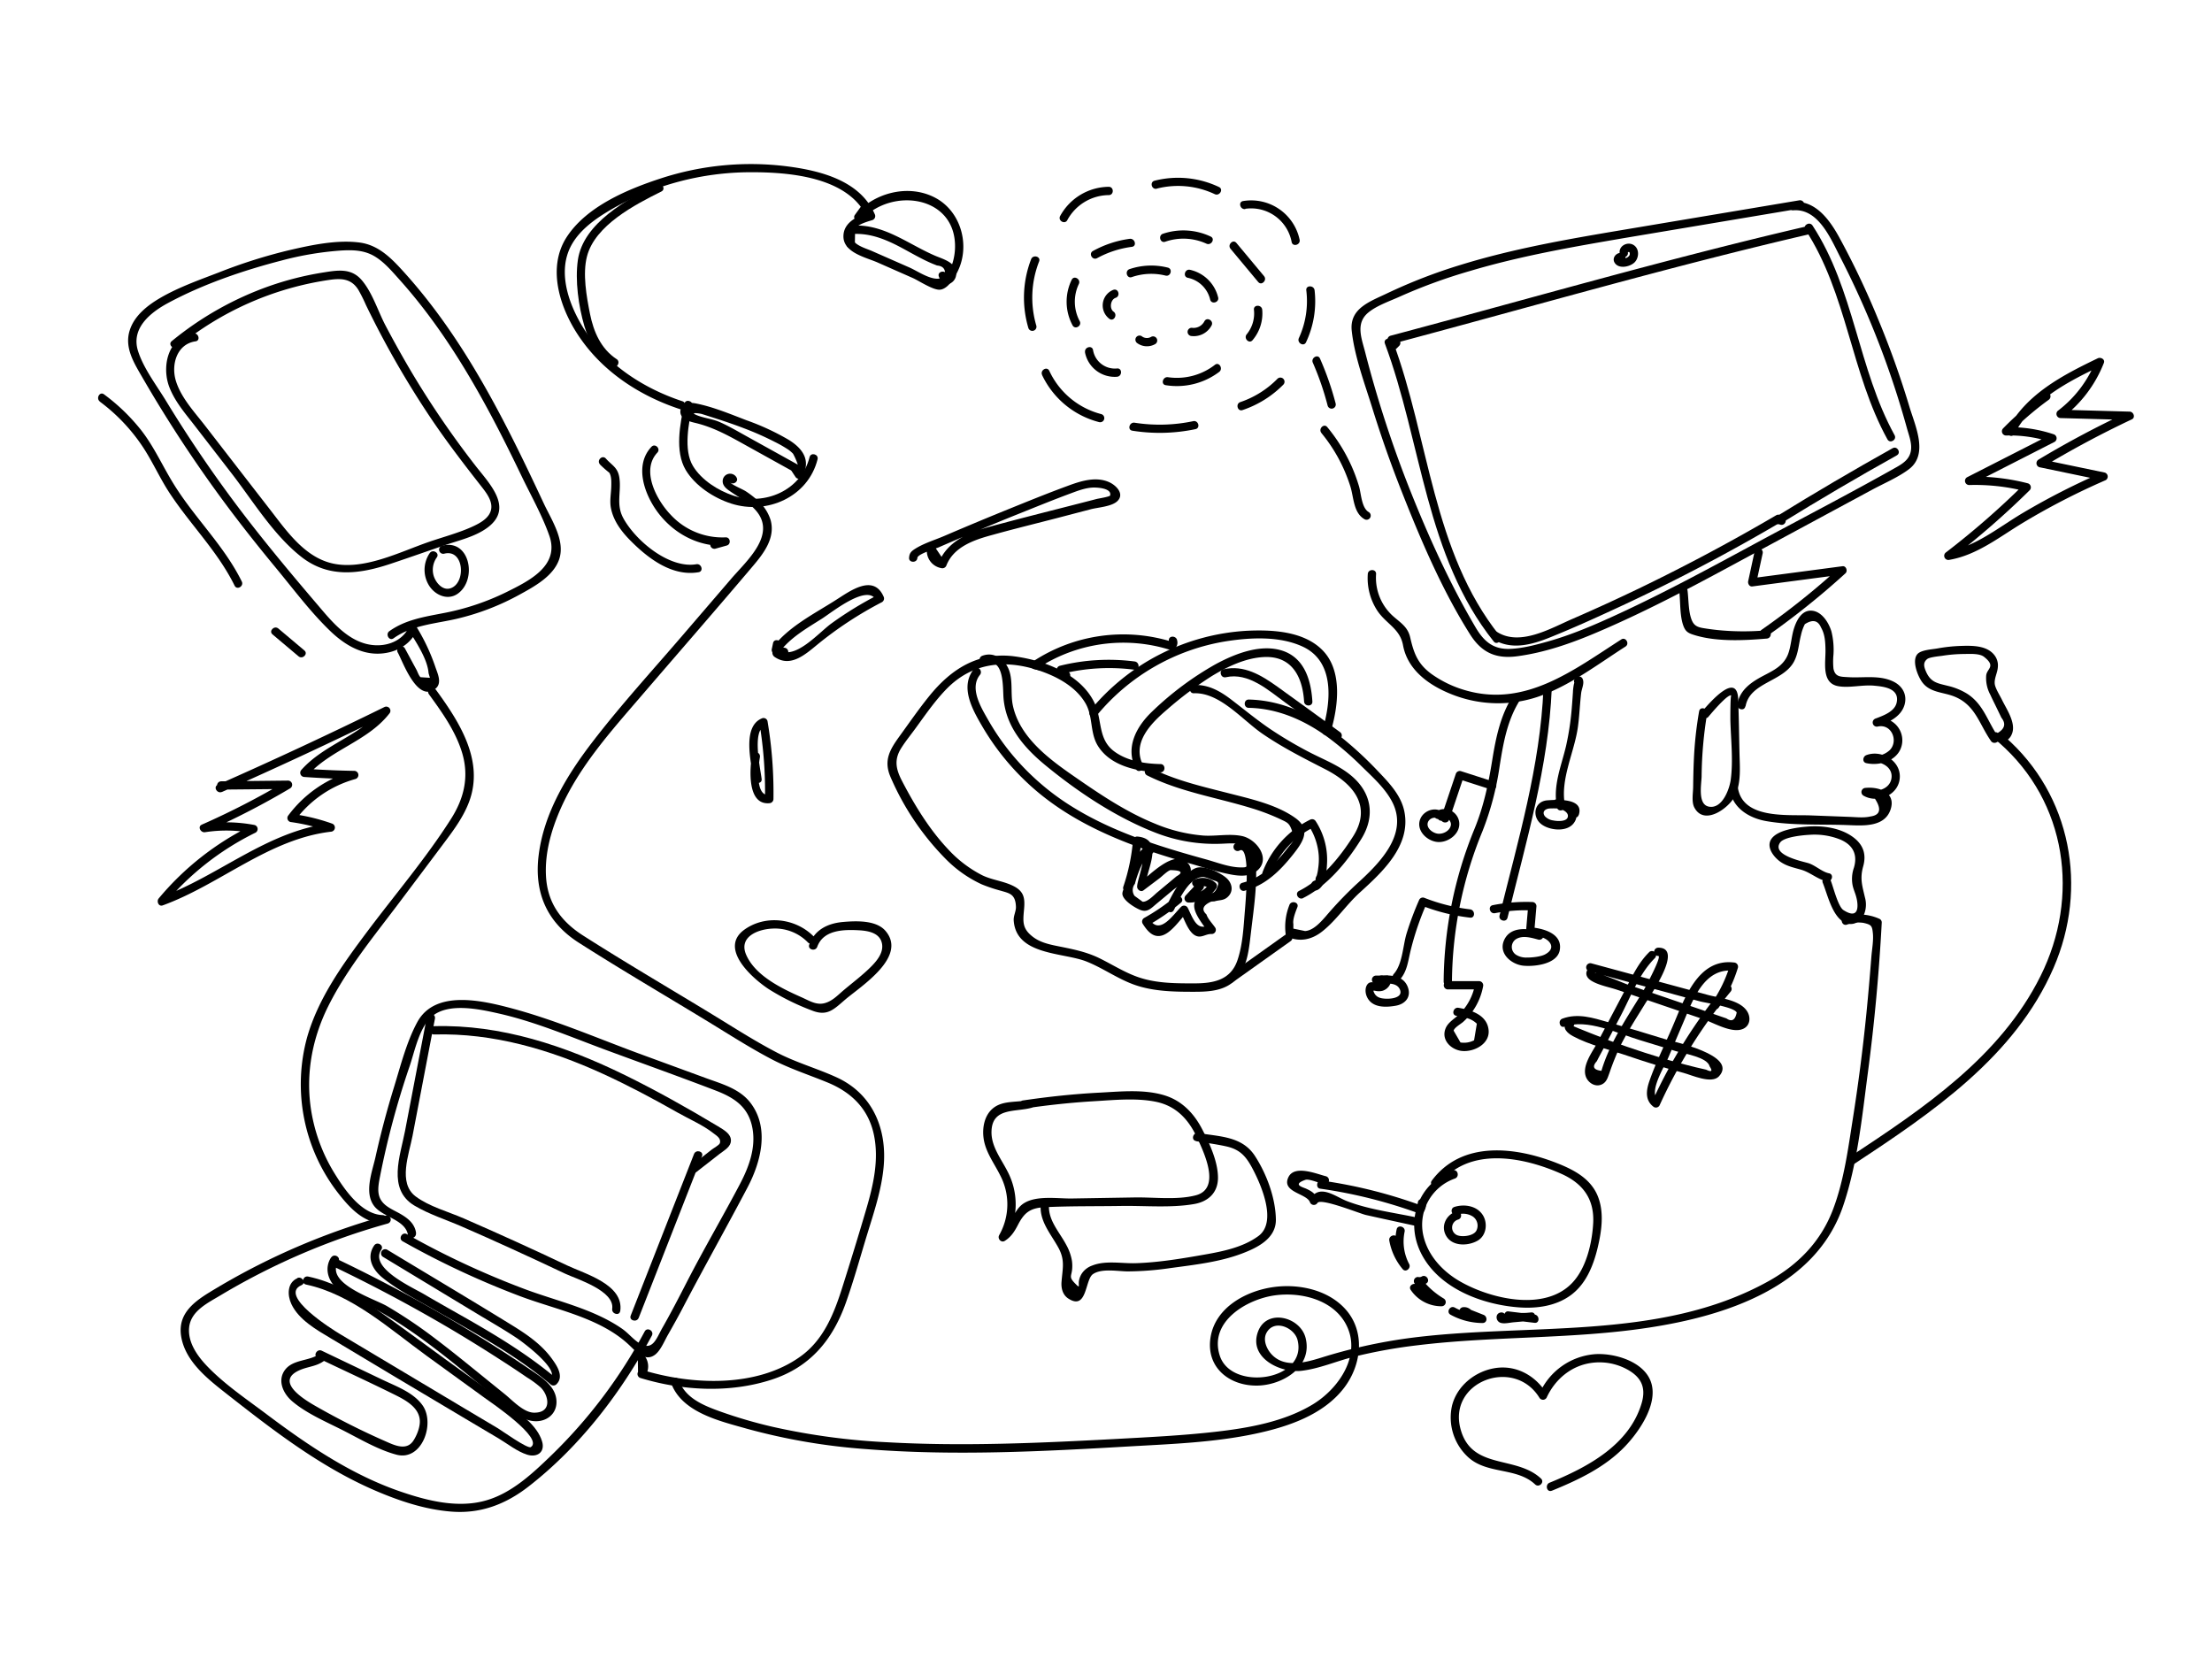 <svg id="Layer_1" data-name="Layer 1" xmlns="http://www.w3.org/2000/svg" viewBox="0 0 800 600"><title>parallax portfolio</title><path d="M503.94,122.94l-1,1a1.5,1.5,0,0,0,2.12,2.12l1-1a1.5,1.5,0,0,0-2.12-2.12Z"/><path d="M561.27,539.13c9.56-3.9,19.17-8.44,26.42-16,5.15-5.37,12.25-15.6,9.33-23.51-2.7-7.33-13.28-10.35-20.25-9.86a24,24,0,0,0-20,14.24h2.59c-3.89-6.32-10.67-10.27-18.21-9.27-7.37,1-14.15,6.28-16,13.63a19.47,19.47,0,0,0,6,18.8c6.87,6.09,17.45,3.49,24.05,9.7,1.41,1.32,3.53-.79,2.12-2.12-9-8.44-24.83-3.07-29-17.57-5.06-17.42,19.22-26.61,28.43-11.66a1.51,1.51,0,0,0,2.59,0c3.14-6.84,9.2-11.84,16.81-12.67a20.92,20.92,0,0,1,12.6,2.57c5,2.83,6.6,6.62,4.95,12.15-4.52,15.13-19.69,23.14-33.27,28.68-1.76.72-1,3.62.8,2.89Z"/><path d="M295.56,342.44c2.22-6.15,9.48-6.29,14.95-6,3.4.17,7.74.88,8.48,4.87.57,3.1-1.63,5.9-3.66,8-3.15,3.22-6.89,6-10.33,8.91-2.16,1.84-4,3.84-6.75,4.58-3,.8-5.5-.85-8.31-2.1-7.1-3.15-16.61-7.68-20-15.22-3-6.56,4-9.44,9.57-9.65a16.59,16.59,0,0,1,12.67,5c1.36,1.38,3.48-.74,2.12-2.12-6.51-6.63-17.5-8-25.16-2.43-9.13,6.69,2.66,17.32,8.78,21.39a85.88,85.88,0,0,0,15.67,7.77c5.63,2.26,7.93-.37,12.18-4,5.61-4.77,22.48-15.38,14.5-24.75-3.4-4-10.75-3.65-15.43-3.24-5.47.48-10.23,2.82-12.17,8.18-.66,1.82,2.24,2.6,2.89.8Z"/><path d="M80.26,286.43q30.38-13.42,60.2-28.07L138.64,256c-7.86,10-21.26,13-29.66,22.46A1.52,1.52,0,0,0,110,281q9,.64,18.09.79l-.4-2.95a44,44,0,0,0-23.55,16.25,1.5,1.5,0,0,0,.9,2.2,70.73,70.73,0,0,1,14.15,3.44l.4-2.95c-22.94,2.73-40.45,19.06-61.6,26.75l1.46,2.51a100.32,100.32,0,0,1,33-25.92,1.51,1.51,0,0,0-.36-2.74,54.74,54.74,0,0,0-18.81-.31l1.16,2.74a284.2,284.2,0,0,0,30.5-15.7,1.51,1.51,0,0,0-.76-2.8L80,282.57a1.5,1.5,0,0,0,0,3l24.22-.23-.76-2.8A284.2,284.2,0,0,1,73,298.24c-1.68.74-.37,3,1.16,2.74a50.1,50.1,0,0,1,17.21.31L91,298.54a102.31,102.31,0,0,0-33.6,26.39c-.86,1-.08,3.07,1.46,2.51,20.78-7.56,38.32-24,60.8-26.64a1.51,1.51,0,0,0,.4-2.95,70.73,70.73,0,0,0-14.15-3.44l.9,2.2a40.57,40.57,0,0,1,21.75-14.87,1.51,1.51,0,0,0-.4-2.95q-9.06-.15-18.09-.79l1.06,2.56c8.39-9.47,21.78-12.4,29.66-22.46a1.51,1.51,0,0,0-1.82-2.36q-29.81,14.65-60.2,28.07c-1.76.78-.24,3.36,1.51,2.59Z"/><path d="M411.36,124.15a6,6,0,0,0,6.47.27,1.5,1.5,0,0,0-1.51-2.59,3,3,0,0,1-3.44-.27,1.51,1.51,0,0,0-2.05.54,1.53,1.53,0,0,0,.54,2.05Z"/><path d="M435.59,116.19a4.39,4.39,0,0,1-4.59,2.35,1.51,1.51,0,0,0-1.5,1.5,1.53,1.53,0,0,0,1.5,1.5,7.27,7.27,0,0,0,7.18-3.83c.9-1.71-1.69-3.23-2.59-1.51Z"/><path d="M440.56,107.58a13.47,13.47,0,0,0-10.17-10c-1.88-.41-2.69,2.48-.8,2.89a10.5,10.5,0,0,1,8.08,7.86c.45,1.88,3.35,1.08,2.89-.8Z"/><path d="M422.34,96.78a24.58,24.58,0,0,0-13.82.55c-1.82.61-1,3.51.8,2.89a21.59,21.59,0,0,1,12.22-.55c1.88.46,2.68-2.44.8-2.89Z"/><path d="M402.68,104.81a6.06,6.06,0,0,0-1.45,10.5c1.58,1.12,3.08-1.48,1.51-2.59s-1.15-4.36.73-5,1-3.54-.8-2.89Z"/><path d="M392.4,127.42A10.93,10.93,0,0,0,404,136.26c1.91-.18,1.92-3.18,0-3a8,8,0,0,1-8.68-6.64c-.33-1.9-3.22-1.09-2.89.8Z"/><path d="M421.63,139.31a25.39,25.39,0,0,0,19.3-4.8c1.52-1.15,0-3.75-1.51-2.59a22.43,22.43,0,0,1-17,4.5c-1.89-.27-2.7,2.62-.8,2.89Z"/><path d="M453.5,112a11.9,11.9,0,0,1-2.61,8.9c-1.22,1.48.89,3.61,2.12,2.12a14.9,14.9,0,0,0,3.49-11c-.18-1.91-3.18-1.92-3,0Z"/><path d="M457.16,99.86l-10-12c-1.23-1.49-3.35.65-2.12,2.12l10,12c1.23,1.49,3.35-.65,2.12-2.12Z"/><path d="M437.84,85.54a23.18,23.18,0,0,0-17.24-1c-1.82.61-1,3.5.8,2.89a20.06,20.06,0,0,1,14.93.7c1.74.79,3.27-1.79,1.51-2.59Z"/><path d="M408.58,86.37a38.12,38.12,0,0,0-13.3,4.4c-1.69.93-.18,3.52,1.51,2.59a35.87,35.87,0,0,1,12.58-4.09c1.9-.26,1.09-3.15-.8-2.89Z"/><path d="M387.59,101.19a18.09,18.09,0,0,0,.31,16.46c.9,1.71,3.49.2,2.59-1.51a14.87,14.87,0,0,1-.31-13.43c.82-1.74-1.77-3.26-2.59-1.51Z"/><path d="M386,79.62a17.24,17.24,0,0,1,15-9.06c1.93,0,1.93-3,0-3A20.27,20.27,0,0,0,383.43,78.1c-.93,1.69,1.66,3.21,2.59,1.51Z"/><path d="M418.34,68.22a31.18,31.18,0,0,1,21,2c1.74.81,3.27-1.78,1.51-2.59a34.52,34.52,0,0,0-23.27-2.28c-1.87.46-1.08,3.36.8,2.89Z"/><path d="M450.41,75.51a14.91,14.91,0,0,1,16.73,12c.36,1.89,3.25,1.09,2.89-.8a17.91,17.91,0,0,0-20.43-14c-1.9.31-1.09,3.2.8,2.89Z"/><path d="M472.44,105a32,32,0,0,1-2.68,17.26c-.8,1.74,1.78,3.27,2.59,1.51A34.82,34.82,0,0,0,475.44,105c-.22-1.9-3.22-1.92-3,0Z"/><path d="M462,137a34.13,34.13,0,0,1-13.42,8.42c-1.82.62-1,3.52.8,2.89a37.5,37.5,0,0,0,14.75-9.19A1.5,1.5,0,0,0,462,137Z"/><path d="M431.55,152.32a58.77,58.77,0,0,1-21.21.56c-1.89-.29-2.7,2.6-.8,2.89a63.06,63.06,0,0,0,22.8-.56c1.89-.39,1.09-3.29-.8-2.89Z"/><path d="M372.92,93.75a38.59,38.59,0,0,0-1,24.86,1.5,1.5,0,0,0,2.89-.8,35.88,35.88,0,0,1,1-23.26c.69-1.8-2.21-2.58-2.89-.8Z"/><path d="M376.9,135.67a31.49,31.49,0,0,0,20.63,17,1.5,1.5,0,0,0,.8-2.89,28.61,28.61,0,0,1-18.84-15.67c-.83-1.74-3.41-.22-2.59,1.51Z"/><path d="M728.55,156.89c6.6-12.43,19.45-18.88,31.63-24.74l-2.2-1.69a42,42,0,0,1-13.51,17.94,1.51,1.51,0,0,0,.76,2.8l25,.69-.76-2.8a355.56,355.56,0,0,0-32.24,17.15,1.52,1.52,0,0,0,.36,2.74l22.77,4.74L760,171a256.52,256.52,0,0,0-28.51,14.57c-8.74,5.2-17.08,12.18-27.34,14l1.16,2.74a303.1,303.1,0,0,0,28.74-25,1.51,1.51,0,0,0-.66-2.51,76.23,76.23,0,0,0-21.28-2.39l.76,2.8,30.22-15.41a1.52,1.52,0,0,0-.36-2.74,50,50,0,0,0-17.28-2.55l1.06,2.56a111.81,111.81,0,0,1,14.43-12.47c1.55-1.12.05-3.73-1.51-2.59a116.37,116.37,0,0,0-15,12.94,1.52,1.52,0,0,0,1.06,2.56,47.76,47.76,0,0,1,16.48,2.44l-.36-2.74-30.22,15.41a1.51,1.51,0,0,0,.76,2.8,73.39,73.39,0,0,1,20.49,2.28l-.66-2.51a297.11,297.11,0,0,1-28.14,24.55,1.51,1.51,0,0,0,1.16,2.74c10-1.73,18-8.2,26.48-13.32a256.1,256.1,0,0,1,30.08-15.51,1.51,1.51,0,0,0-.36-2.74l-22.77-4.74.36,2.74A355.56,355.56,0,0,1,771,151.67c1.42-.66.63-2.76-.76-2.8l-25-.69L746,151a45.74,45.74,0,0,0,14.89-19.73c.53-1.34-1.16-2.2-2.2-1.69-12.66,6.09-25.86,12.91-32.7,25.81-.9,1.7,1.68,3.22,2.59,1.51Z"/><path d="M596.43,344.38c-4.06,4-6.4,9.27-9,14.26l-9.78,18.54c-1.77,3.36-5.72,8.39-4,12.47,1,2.24,3.63,3.68,5.9,2.42,1.57-.87,1.94-2.48,2.52-4a99.41,99.41,0,0,1,3.79-9.49c2.69-5.41,6-10.48,9.15-15.62,1.67-2.71,14.11-20.25,4.73-20.22a1.5,1.5,0,0,0,0,3c1.43,0-4.69,11.38-5.17,12.18-1.69,2.84-3.47,5.63-5.2,8.45-3.64,5.92-7.16,12-9.44,18.57q-.41,1.16-.75,2.34-4.35-.53-1.65-3.51c.84-1.71,1.78-3.37,2.67-5.06l5.78-11c3.69-7,6.86-15.6,12.56-21.23a1.5,1.5,0,0,0-2.12-2.12Z"/><path d="M621.6,364.4A52.61,52.61,0,0,0,628.54,350a1.52,1.52,0,0,0-1.45-1.9c-13.15-1.56-18,13.45-22.1,23-2.81,6.59-6.14,13.16-8.48,19.93-1.2,3.48-1.58,7,1.62,9.33a1.5,1.5,0,0,0,2.05-.54,184.1,184.1,0,0,1,25.73-41.19c1.22-1.48-.89-3.61-2.12-2.12a186.92,186.92,0,0,0-26.2,41.8l2.05-.54c-3.6-2.67,2.46-12.3,3.69-15.19l5.41-12.68c3.42-8,7.48-20.08,18.35-18.8l-1.45-1.9A49.93,49.93,0,0,1,619,362.89c-1.09,1.6,1.51,3.1,2.59,1.51Z"/><path d="M574.68,350c-1.65,1.76-1.08,3.54.94,4.75,2.67,1.61,6.46,2.27,9.4,3.27l10.35,3.54,20.71,7.07c3.67,1.25,10.48,5.36,14.46,3.41,2.49-1.21,2.69-4.17,1.32-6.31-2.68-4.18-10-4.76-14.25-5.92l-42.09-11.41a1.5,1.5,0,0,0-.8,2.89l26.78,7.26,13.39,3.63c2,.54,12.22,2,13.21,4q-.79,4.16-3.71,2.14l-1.88-.64L615,365.07l-13.18-4.5-13.18-4.5c-1.44-.49-11.15-4.7-11.83-4,1.32-1.41-.8-3.53-2.12-2.12Z"/><path d="M566.47,369.67c-1.65,2.2.45,4,2.38,5.06,5.94,3.2,13.43,4.95,19.82,7.13,6.64,2.26,13.33,4.37,20.12,6.14,3,.79,10.23,4.19,12.91,1.26,7-7.66-16.58-12.52-19.57-13.45q-10.25-3.19-20.57-6.14c-5.47-1.57-10.93-3.33-16.49-1.27-1.8.66-1,3.56.8,2.89,8-3,19.26,2.49,27.07,4.84q6.54,2,13.06,4c3.19,1,11.46,2.17,12.32,5.54q1.74,2.66-1.28,1.19-1.87-.41-3.73-.86-2.79-.67-5.55-1.42c-4.31-1.16-8.58-2.46-12.82-3.83s-8.47-2.84-12.68-4.35c-1.56-.56-13.22-5.2-13.18-5.25,1.16-1.54-1.44-3-2.59-1.51Z"/><path d="M540,231.16c6.45,4.07,13.86,2.07,20.47-.59,9.37-3.77,18.59-8,27.73-12.26q28.55-13.39,55.75-29.4a1.5,1.5,0,0,0-1.51-2.59q-23.95,14.05-49,26.17-12.29,5.93-24.81,11.37c-7.82,3.39-18.88,9.95-27.17,4.71-1.64-1-3.14,1.56-1.51,2.59Z"/><path d="M644.33,189.83a1.5,1.5,0,0,0,0-3,1.5,1.5,0,0,0,0,3Z"/><path d="M503.66,124.32c50-13.31,99.81-27.79,150.2-39.49,1.88-.44,1.08-3.33-.8-2.89-50.38,11.7-100.22,26.18-150.2,39.49a1.5,1.5,0,0,0,.8,2.89Z"/><path d="M644,189.37q20.71-12.81,42-24.68c1.69-.94.17-3.53-1.51-2.59q-21.26,11.88-42,24.68c-1.64,1-.13,3.61,1.51,2.59Z"/><path d="M685.2,157.38c-13.21-24-14.57-52.71-29.67-75.81-1.05-1.61-3.65-.11-2.59,1.51,15.08,23.08,16.46,51.84,29.67,75.81.93,1.69,3.52.18,2.59-1.51Z"/><path d="M648.43,76.08c9.05-.86,13.59,10,17,16.69q6.35,12.35,11.63,25.2,5,12.18,9,24.75,1.93,6.06,3.62,12.19c.6,2.17,1.52,4.57,1.52,6.83,0,3.71-2.26,5.49-5.21,7.16-16.7,9.44-33.79,18.26-50.66,27.38-16.41,8.87-32.82,17.79-49.75,25.63-8.47,3.92-17.08,7.67-26.09,10.18-4.36,1.21-9.11,2.48-13.65,2.59-6.07.15-9.39-3-12.3-8-9.12-15.51-16.69-32.17-23.35-48.86a414.6,414.6,0,0,1-16.47-50.48c-1.27-4.94-3.56-10.39,1.12-14.28,3.12-2.59,7.94-4.2,11.62-5.88A194.25,194.25,0,0,1,531.67,98C550.11,92.51,569.09,89.23,588,86l63.52-10.66c1.9-.32,1.09-3.21-.8-2.89q-32.2,5.4-64.4,10.8c-19.5,3.28-39.07,6.69-58,12.53a192.51,192.51,0,0,0-26.59,10.28c-6.24,3-13.72,5.43-12.86,13.56,1,9.3,4.66,19,7.42,27.89q4.61,14.88,10.31,29.39c7,17.83,14.81,36.29,25.07,52.53,4.16,6.59,9.33,8.94,17.06,7.91,9.76-1.3,19.12-4.54,28.16-8.35,19.41-8.19,38-18.29,56.49-28.3l29.65-16,14-7.55c4.38-2.37,9.32-4.42,13.31-7.4,7.25-5.42,2.3-15.72.23-22.63a327.27,327.27,0,0,0-11.3-31.64,296.16,296.16,0,0,0-14.21-29.87c-3.48-6.27-8.62-13.31-16.63-12.55-1.91.18-1.92,3.18,0,3Z"/><path d="M500.86,124.24c13.37,35.85,14.66,76.86,39.37,107.77,1.21,1.51,3.32-.63,2.12-2.12-24.29-30.38-25.46-71.21-38.6-106.45-.67-1.79-3.57-1-2.89.8Z"/><path d="M607.32,213.69c.47,3.93.12,9.36,1.64,13,.75,1.81,1.75,2.32,3.57,2.9,8.08,2.59,18.18,2.06,26.46,1.36,1.91-.16,1.93-3.16,0-3a93.84,93.84,0,0,1-17.74-.08q-2.59-.27-5.16-.69c-2.66-.43-3.8-1.18-4.62-4s-.78-6.49-1.14-9.54c-.23-1.89-3.23-1.92-3,0Z"/><path d="M638.66,230.34a284.45,284.45,0,0,0,28.78-23c.89-.81.25-2.73-1.06-2.56l-32.69,4.32,1.45,1.9,2.35-10.85c.41-1.88-2.48-2.69-2.89-.8l-2.35,10.85c-.18.84.42,2,1.45,1.9l32.69-4.32-1.06-2.56a278.49,278.49,0,0,1-28.18,22.52c-1.57,1.1-.07,3.7,1.51,2.59Z"/><path d="M587.69,92.51c-1.45-2.55-5.26.12-3.71,2.55,1.45,2.26,5.25,1.5,7,0s2.12-4.92-.08-6.39-5.48.21-5.13,2.87a1.55,1.55,0,0,0,1.5,1.5,1.51,1.51,0,0,0,1.5-1.5c0-.28-.16-.15,0-.3s.43-.1.36-.13c.42.16.34.93.2,1.23a2.31,2.31,0,0,1-1.8,1.08c-.23,0-.73-.08-.91,0s-.15-.05-.12,0q.23,1.63-1.4.58a1.5,1.5,0,0,0,2.59-1.51Z"/><path d="M286.35,170.44l1.32,2a1.53,1.53,0,0,0,2.05.54,1.52,1.52,0,0,0,.54-2.05l-1.32-2a1.53,1.53,0,0,0-2.05-.54,1.52,1.52,0,0,0-.54,2.05Z"/><path d="M287.07,170l0,.2a1.52,1.52,0,0,0,1,1.85c2.47.43,3.37-2,3.41-4.17.08-4-3.07-6.83-6.17-8.77A88.59,88.59,0,0,0,270,152c-5.87-2.25-12.26-4.92-18.44-6.11-2.13-.41-5-.24-5.44,2.39-.55,3.05,2.86,4.09,5.17,4.63,6.9,1.61,12.67,4.93,18.83,8.35l18.7,10.37c1.69.94,3.2-1.65,1.51-2.59l-20.4-11.31c-3.12-1.73-6.21-3.55-9.45-5-2.84-1.3-6.2-1.51-8.92-2.77-1.94-.89,1.45-.48,2.36-.2,1.71.54,3.42,1.08,5.13,1.63,3.41,1.11,6.8,2.26,10.15,3.55a107.84,107.84,0,0,1,11.07,4.91,42.27,42.27,0,0,1,4.15,2.33,11.63,11.63,0,0,1,2.39,1.9,23.91,23.91,0,0,1,2.1,5.18l1,1.85,0-.2c.43-1.88-2.46-2.68-2.89-.8Z"/><path d="M246.82,145.12c-14.35-4.73-27.84-13.57-35.9-26.61-4.61-7.46-8.44-17.54-5.76-26.3,2.42-7.92,9.85-13,16.71-16.92a101.53,101.53,0,0,1,49.21-13c14.19-.07,36,1.56,42.66,16.61l.9-2.2c-4.23,1.3-9.69,3.6-9.6,8.91.09,5.8,8.21,7.5,12.35,9.32l12.74,5.62c2.15.95,7.4,4.47,9.86,4.22,3.4-.34,6.33-6.08,7.28-8.79,3.14-9-.38-19.82-8.92-24.4-9.6-5.14-21.84-2-28.95,5.85l2.36,1.82,2.55-3.52c1.13-1.57-1.47-3.07-2.59-1.51l-2.55,3.52c-1,1.38,1.22,3.07,2.36,1.82,11-12.1,34.54-8.8,33.86,10.29-.12,3.27-1.14,7.85-3.8,10.08-3.25,2.73-9.21-1.66-12.66-3.18l-13.65-6c-2.15-.95-6.9-2.17-7.23-5.13-.42-3.82,4.84-5.23,7.4-6a1.53,1.53,0,0,0,.9-2.2C311,65.3,296.7,61.71,284.73,60.17a104.78,104.78,0,0,0-45.52,4.28c-12.13,3.94-27.05,10.16-34.27,21.31-7.53,11.63-2,27,5.4,37.25C219,135.14,232,143.4,246,148c1.84.61,2.63-2.29.8-2.89Z"/><path d="M309.17,88.33l.09-5.16-1.5,1.5c7.1-.6,13.26,2.18,19.36,5.51,2.49,1.36,5,2.77,7.51,4,.88.42,1.77.83,2.67,1.21l1.58.63q3.49.3,2.8,3.87l1.45,1.1-.68-1.75c-.7-1.78-3.6-1-2.89.8l.68,1.75a1.57,1.57,0,0,0,1.45,1.1,3.89,3.89,0,0,0,4.13-4.17c-.11-3.81-4.71-5-7.52-6.19-10.09-4.31-18.94-11.86-30.54-10.88a1.54,1.54,0,0,0-1.5,1.5l-.09,5.16c0,1.93,3,1.93,3,0Z"/><path d="M247.5,146c-1.54,7.24-3.53,17.22.51,24,3.45,5.76,10.19,10.12,16.46,12.13,12.93,4.15,27.78-2.39,31.21-16,.47-1.87-2.42-2.67-2.89-.8-3,12-16.16,17.7-27.52,13.93-5.53-1.83-11.6-5.64-14.67-10.76-3.48-5.8-1.52-15.49-.21-21.66.4-1.88-2.49-2.69-2.89-.8Z"/><path d="M235.61,161.59c-6.37,6.74-2.51,17.33,2.37,23.81,5.8,7.69,14.78,12.45,24.48,11.95l-.4-2.95-4.13,1.15a1.5,1.5,0,0,0,.8,2.89l4.13-1.15c1.59-.44,1.33-3-.4-2.95a25.45,25.45,0,0,1-19.91-8.18c-5-5.2-10.87-16-4.82-22.45,1.33-1.4-.79-3.53-2.12-2.12Z"/><path d="M217,168a38.87,38.87,0,0,0,3.35,2.95c.85,1.31.75,3.49.72,5-.06,2.65-.63,5.14-.12,7.8.86,4.5,3.66,8.3,6.81,11.51,6.44,6.56,15.21,13.34,24.89,11.69,1.9-.32,1.09-3.21-.8-2.89-9.78,1.67-21.9-8.42-26.41-16.64-2.73-5-.69-9.43-1.43-14.59-.54-3.78-2.64-4.46-4.9-7-1.3-1.43-3.42.69-2.12,2.12Z"/><path d="M266.37,172.66a2.68,2.68,0,0,0-5,1.27c-.1,1.8,1.54,3,2.8,3.83,3.07,2.15,6.43,3.8,9,6.63,8,8.81-3.08,18.36-8.69,24.89L246.68,230c-10.86,12.64-22.17,25-32.34,38.24-9.23,12-17.6,25.69-19.52,41-1.72,13.61,3,24.38,14.57,31.74,15.42,9.85,31.27,19.1,46.9,28.63,7.44,4.54,14.8,9.27,22.52,13.34,6.62,3.49,13.59,5.71,20.47,8.54,8.72,3.58,14.88,9.63,16.81,19.08,1.84,9-.26,18.09-2.8,26.74-2.78,9.47-5.69,18.92-8.67,28.33s-6.72,18.88-15,24.86c-15.83,11.48-39.39,10.43-57.18,5l.9,2.2a6.28,6.28,0,0,0-.06-7.12c-1-1.63-3.62-.13-2.59,1.51l.06,4.09a1.52,1.52,0,0,0,.9,2.2c15.14,4.6,32.09,5.53,47.29.63,14-4.5,22.19-14.35,27-27.91,2.89-8.15,5.19-16.53,7.72-24.79,2.42-7.9,5.11-15.85,5.9-24.12,1.34-13.88-3.94-26.59-17-32.56-7.07-3.23-14.54-5.31-21.47-8.9-8-4.15-15.62-9.06-23.32-13.76-15.63-9.53-31.48-18.78-46.9-28.63-8.09-5.17-13-12-13.42-21.79-.39-8.31,2-16.58,5.33-24.12,6.74-15.21,18.08-27.85,28.81-40.33,13.57-15.8,27.27-31.5,40.73-47.4,3.92-4.63,8.15-10.15,6.39-16.59a15.7,15.7,0,0,0-4.95-7.36,36.66,36.66,0,0,0-3.77-2.9c-1.41-1-5.4-2.43-6.24-3.71,1.05,1.61,3.65.11,2.59-1.51Z"/><path d="M571,294.69c1.95-6.16-8-5.49-11.39-5.24-4.83.36-5.72,6.08-2,8.75,3,2.18,9.27,2.83,11.67-.65,3-4.28-2.42-7.51-5.91-8.42a1.5,1.5,0,0,0-.8,2.89c1.36.36,4.48,1.21,4.49,3.06,0,2.26-4,1.93-5.32,1.64a5,5,0,0,1-3-1.5c-1-1.34-.3-2.45,1.26-2.77.93-.19,8.6-.21,8.08,1.45-.58,1.85,2.31,2.63,2.89.8Z"/><path d="M566,291.21c-1.85-9.22,3.39-19.11,4.66-28.21.57-4.1.7-8.24,1.19-12.34.21-1.72,1.3-3.64.47-5.27a1.5,1.5,0,0,0-2.05-.54l-.28.21a1.54,1.54,0,0,0-.3,2.36l.16.21c1.2,1.51,3.31-.63,2.12-2.12l-.16-.21-.3,2.36.28-.21-2.05-.54c-.63-1.24-1,4.86-.82,2.82-.14,1.87-.25,3.75-.41,5.62a98.92,98.92,0,0,1-2.12,14.42c-1.77,7.5-4.85,14.42-3.28,22.25.38,1.89,3.27,1.09,2.89-.8Z"/><path d="M545.22,331.9c6.69-27.38,14.82-54.64,16-83,.08-1.93-2.92-1.93-3,0C557.05,277,549,304,542.33,331.1c-.46,1.88,2.43,2.68,2.89.8Z"/><path d="M525.12,355a145.61,145.61,0,0,1,11-54.29,104.12,104.12,0,0,0,6.24-23.59c1.33-8.37,2.74-16.66,7.37-23.95,1-1.63-1.56-3.14-2.59-1.51-4.45,7-6.11,14.95-7.41,23-1.41,8.76-3.13,17-6.5,25.21A147.87,147.87,0,0,0,522.12,355a1.5,1.5,0,0,0,3,0Z"/><path d="M586.36,231.26c-17.17,11-34.51,24.58-56.1,18.47a39.92,39.92,0,0,1-12.48-5.93c-5.05-3.66-6.45-7.55-7.77-13.3-.84-3.64-3.25-5.12-5.92-7.43a18.62,18.62,0,0,1-6.41-15.45c.1-1.93-2.9-1.92-3,0a21.51,21.51,0,0,0,3.45,13.25c3.16,4.74,8.2,6.48,9.29,12.47,1.74,9.55,10.4,15.18,19,18.3a45.28,45.28,0,0,0,29.75.37c11.46-3.91,21.58-11.69,31.69-18.16,1.62-1,.12-3.63-1.51-2.59Z"/><path d="M477.91,156.62A57.36,57.36,0,0,1,488.4,176c1.23,4,1.09,9.53,5.13,11.8a1.5,1.5,0,0,0,1.51-2.59c-2.6-1.47-2.76-6.63-3.5-9.2a60.27,60.27,0,0,0-2.78-7.54,61.67,61.67,0,0,0-8.73-14c-1.22-1.5-3.33.64-2.12,2.12Z"/><path d="M474.81,131.19a102.6,102.6,0,0,1,5.36,15.55,1.5,1.5,0,0,0,2.89-.8,107.33,107.33,0,0,0-5.67-16.27c-.77-1.76-3.36-.24-2.59,1.51Z"/><path d="M557.14,336.93c-4.47-1.21-11-2.06-13.23,3.25-2,4.79,2.84,8.71,7.18,9.09,4,.35,12-.58,13-5.53,1.16-6.06-5.77-7.91-10.25-8.35-1.92-.19-1.91,2.81,0,3a16.72,16.72,0,0,1,4.06.69c2.77,1,4.94,3.9.93,6.07-1.63.88-4.87,1.18-6.58,1.16a6.92,6.92,0,0,1-3.84-.94,3.37,3.37,0,0,1-.19-5.67c2.41-1.55,5.64-.55,8.16.13a1.5,1.5,0,0,0,.8-2.89Z"/><path d="M555,335.66l.68-7.93a1.52,1.52,0,0,0-1.5-1.5,61.92,61.92,0,0,0-14.3,1.14c-1.89.37-1.09,3.26.8,2.89a58.4,58.4,0,0,1,13.5-1l-1.5-1.5-.68,7.93c-.17,1.92,2.84,1.91,3,0Z"/><path d="M523.67,357.82l11.27,0-1.45-1.9a20.23,20.23,0,0,1-5.94,11.09c-1.74,1.63-4,2.81-4.83,5.18-1.49,4.2,2.39,7.68,6.31,7.93,4.34.27,9.86-2.69,9.34-7.63-.57-5.46-6.32-7.22-10.87-8-1.89-.34-2.7,2.55-.8,2.89a29.68,29.68,0,0,1,3.73.81,8.17,8.17,0,0,1,3.69,2.05l-1,6a8,8,0,0,1-4.92.78l-2.47-4.27c.25-1.11,2.58-2.41,3.42-3.15a22.8,22.8,0,0,0,7.23-12.86,1.52,1.52,0,0,0-1.45-1.9l-11.27,0a1.5,1.5,0,0,0,0,3Z"/><path d="M497.67,355.83h2a1.5,1.5,0,0,0,0-3h-2a1.5,1.5,0,0,0,0,3Z"/><path d="M499.67,355.83l2.06-.07-1.5-1.5c-.27,2.44-3.83.12-5.32,1.37-1.25,1.05-1.22,3.14-.69,4.52,1.69,4.39,6.78,4.26,10.63,3.57,3.51-.63,5.69-3.31,4.24-6.89-1.72-4.26-6.63-4.3-10.51-3.85-1.88.22-1.94,3.17,0,3l1.74-.15c1.91-.17,1.93-3.17,0-3l-1.74.15v3c2.47-.29,6.8-.94,7.81,2.15,1.1,3.36-5.62,3.45-7.51,2.67a3.28,3.28,0,0,1-1.74-1.43c-.78-1.49-.32-1.06.39-1a5.3,5.3,0,0,0,2.62-.08,4.6,4.6,0,0,0,3.06-4.07,1.51,1.51,0,0,0-1.5-1.5l-2.06.07c-1.92.07-1.93,3.07,0,3Z"/><path d="M506.23,354.36c2.71-3,3-6.78,3.94-10.59a102.74,102.74,0,0,1,5.76-16.91l-1.69.69a69.93,69.93,0,0,0,17.43,4.33c1.91.23,1.9-2.77,0-3A67,67,0,0,1,515,324.66a1.5,1.5,0,0,0-1.69.69,110.62,110.62,0,0,0-4.62,12.33c-1.32,4.36-1.46,11.07-4.61,14.56-1.29,1.43.82,3.56,2.12,2.12Z"/><path d="M522.32,294.23c-2.51-2.76-7.22-1.39-8.62,1.87-1.76,4.1,2.32,8.12,6.25,8.42s8.57-3.2,7.73-7.55a5.44,5.44,0,0,0-8.64-3.23c-1.5,1.22.64,3.33,2.12,2.12s3.86.85,3.57,2.56c-.36,2.12-2.94,3.39-4.88,3.07-1.74-.28-4.07-2-3.46-4,.46-1.53,2.67-2.4,3.81-1.14,1.3,1.43,3.42-.69,2.12-2.12Z"/><path d="M524.12,296.52l5.29-15.74-1.85,1,11.76,3.78c1.84.59,2.63-2.3.8-2.89l-11.76-3.78a1.53,1.53,0,0,0-1.85,1l-5.29,15.74c-.62,1.83,2.28,2.62,2.89.8Z"/><path d="M413.38,276.68c-4.11-8.08,2.94-15.13,8.65-20a130.91,130.91,0,0,1,16.23-12.16c5.62-3.42,12.35-6.64,19.06-6.9,10-.39,13.78,7.3,14.32,16.08.12,1.92,3.12,1.93,3,0-.44-7.16-2.55-15-9.84-18-8.14-3.27-18,.64-25.21,4.55a112.26,112.26,0,0,0-22.82,17c-5.79,5.46-9.92,13.1-6,20.84.88,1.72,3.47.2,2.59-1.51Z"/><path d="M481.19,264.93c2.76-9.17,4.53-22.28-2.91-29.8-6.83-6.9-18.26-7.44-27.34-7a79.17,79.17,0,0,0-56.6,28.75c-1.21,1.48.9,3.62,2.12,2.12a76.36,76.36,0,0,1,47.2-27.11c8.8-1.35,19.13-1.86,27.41,1.94,11.69,5.36,10.36,19.86,7.22,30.27-.56,1.85,2.34,2.64,2.89.8Z"/><path d="M419.65,276.34c-5.66-.14-11.83-1.08-16.53-4.48-6.23-4.5-4.36-11.61-7.34-17.77-5-10.36-18.26-15.32-28.93-16.71-13.07-1.7-22.83,4.54-30.78,14.37-3.77,4.65-7.18,9.6-10.69,14.44s-5.85,8.74-3.39,14.63a96.35,96.35,0,0,0,20.15,29.95A44.28,44.28,0,0,0,355,319.81a55.77,55.77,0,0,0,6.94,2.33c3.09.92,5.32,1.15,5.49,5.81.06,1.6-.91,3.21-.81,4.91.81,12.72,17.88,11.54,26.31,14.88,6,2.38,11.29,6.28,17.42,8.44,6.87,2.41,14.37,2.52,21.56,2.51,5.64,0,11.64-.36,15.55-5s4.3-11.1,5-16.75c1-8.58,2.54-18.3,1.52-26.92-.45-3.81-3.23-7.23-7.18-5a1.5,1.5,0,0,0,1.51,2.59c3-1.72,2.6,10.41,2.54,11.78q-.19,4.88-.6,9.75c-.51,6-.76,12.48-2.73,18.2-2.49,7.21-8.78,8.3-15.59,8.31-6.35,0-12.94,0-19.07-1.86-5.39-1.62-10.09-4.7-15.09-7.17-5.16-2.55-10.34-3.44-15.92-4.58-3-.62-6-1.39-8.47-3.36-3.82-3-3.4-5.57-3-10,.31-3.73,0-6.18-3.6-8.1s-7.82-2.24-11.48-4a43.79,43.79,0,0,1-12.5-9.54c-6.73-7.14-12.06-15.9-16.57-24.59-2.3-4.43-2.89-7.83-.22-12,1.64-2.59,3.65-5,5.45-7.52,3.44-4.73,6.79-9.58,10.88-13.77,9.92-10.15,22.63-10.82,35.48-5.93,5.75,2.19,11.61,5.69,14.77,11.14,2.76,4.75,1.55,10.5,4.38,15.22,4.53,7.54,14.62,9.54,22.72,9.74,1.93,0,1.93-3,0-3Z"/><path d="M450.15,322.12c7.46-1.88,12.79-7.17,17.44-13,3.65-4.6,6.72-9.12.86-13.3-6.77-4.83-16.11-6.89-24-8.91-9.6-2.46-19.27-4.64-28.18-9.12v2.59l1.5-.72c1.74-.84.22-3.42-1.51-2.59l-1.5.72a1.51,1.51,0,0,0,0,2.59c11.94,6,25.12,8,37.77,11.88a77.68,77.68,0,0,1,10.51,4c2.71,1.29,3.23,1.38,4.31,4.4,1.18,3.3.45,3.39-1.53,5.9-4.41,5.61-9.3,10.9-16.46,12.7-1.87.47-1.08,3.37.8,2.89Z"/><path d="M459.53,316.22a31.91,31.91,0,0,1,15.78-17.13l-2.05-.54a22.82,22.82,0,0,1,3.67,10.71,21.94,21.94,0,0,1-.2,4.82,14.55,14.55,0,0,1-.52,2.62q-1.21,2.06,1,3.68l-1.45,1.1H476c1.93,0,1.93-3,0-3h-.24a1.53,1.53,0,0,0-1.45,1.1,1.93,1.93,0,0,0,.49,2,1.44,1.44,0,0,0,1.46.39c3.23-1.32,3.53-6.88,3.69-9.87a25.57,25.57,0,0,0-4.1-15.1,1.54,1.54,0,0,0-2.05-.54,35,35,0,0,0-17.16,18.93c-.7,1.8,2.2,2.58,2.89.8Z"/><path d="M466.33,327.31a21.24,21.24,0,0,0-1.39,10.21,1.51,1.51,0,0,0,.74,1.3c4.49,2,8.86,1,12.67-2.07,5-4,8.73-9.7,13.5-14,8.1-7.37,18.46-16.87,16.08-29.14-1.13-5.82-5.34-10.28-9.29-14.41A132.53,132.53,0,0,0,484.31,266c-9.53-7.41-20.44-12.73-32.69-13-1.93,0-1.93,3,0,3,10.71.21,20.41,4.6,28.93,10.87a112.07,112.07,0,0,1,12,10.37c3.92,3.85,8.49,7.92,11,12.86,6.09,11.91-5.21,22.63-13.21,29.9a139.05,139.05,0,0,0-10.81,11.35c-1.87,2.12-4.56,5.2-7.54,5.37l-4.23-.87v-1.67c-.3-1.73.82-4.44,1.45-6.08.7-1.8-2.2-2.58-2.89-.8Z"/><path d="M471.33,324.77c8.82-4.46,15.83-13,21-21.34s3.71-16.84-3.75-23c-4.13-3.43-9.2-5.46-14-7.87a145.24,145.24,0,0,1-15.1-8.84c-5-3.38-9.65-7.26-14.48-10.93-4-3-8.1-5.25-13.21-5.06-1.92.07-1.93,3.07,0,3,9.36-.35,17.46,9.6,24.73,14.6s15,8.89,22.82,12.9c10.18,5.21,17,13.42,9.94,24.4-4.89,7.62-11.26,15.45-19.46,19.58-1.72.87-.21,3.46,1.51,2.59Z"/><path d="M484.63,264.77c-7.56-5.48-15.07-11-22.68-16.45-5.84-4.15-12-7.92-19.41-6.28-1.88.42-1.09,3.31.8,2.89,8.27-1.84,15.43,4.77,21.63,9.26l18.15,13.16c1.57,1.13,3.06-1.47,1.51-2.59Z"/><path d="M422.74,231.69l-.28,1.2,1.69-.69a59.35,59.35,0,0,0-50.6,7.06,1.52,1.52,0,0,0,.36,2.74l2,.45c1.88.42,2.68-2.47.8-2.89l-2-.45.36,2.74a56.42,56.42,0,0,1,48.29-6.76,1.53,1.53,0,0,0,1.69-.69,2.85,2.85,0,0,0,.69-2.71c-.21-1.9-3.21-1.92-3,0Z"/><path d="M386.41,243l-1.44-1.5-.9,2.2a70.79,70.79,0,0,1,26.29-1.47c1.91.25,1.89-2.76,0-3a73.08,73.08,0,0,0-27.09,1.57,1.51,1.51,0,0,0-.9,2.2,6.4,6.4,0,0,0,2.52,2.57c1.6,1.09,3.1-1.51,1.51-2.59Z"/><path d="M352.25,241.94c-5.18,6.4-.64,14.53,2.9,20.6a90.79,90.79,0,0,0,20.06,23.83c15.83,13.26,35.56,20.33,55.16,25.92,4.9,1.4,9.88,3.06,14.89,4,2.9.54,6.35.81,8.89-1,5.91-4.23.55-11.67-4.85-12.9-4.57-1-9.47.11-14.11-.2a57.08,57.08,0,0,1-17.59-4.35c-10.5-4.27-20.06-10.76-29.33-17.19-9.1-6.31-19.65-14.17-22-25.72-1-5,.62-10.94-2.82-15.21-2.06-2.55-5.08-3.71-8.18-2.55-1.79.67-1,3.57.8,2.89,7.26-2.72,6.55,8.63,6.87,12.46a26.9,26.9,0,0,0,2.29,8.8c2.8,6.21,7.74,11.25,12.94,15.52,11.87,9.75,25.81,19,40.2,24.5A58.72,58.72,0,0,0,442,305.14c2.58-.1,5.25-.4,7.7.57C453,307,453.38,307.88,452,311c-1.18,2.58-.79,2.72-3.16,2.71-4.23,0-8.69-1.81-12.73-2.92-16.63-4.58-33.39-9.78-48.16-18.92a89.72,89.72,0,0,1-22.31-19.46,88,88,0,0,1-8.28-12.08c-2.52-4.42-6.84-11.44-2.95-16.25,1.2-1.49-.91-3.62-2.12-2.12Z"/><path d="M415.33,306.09c-3,.44-3.79,3.44-4.83,5.88l-3.4,8c-.38.89-1.34,2.47-1.15,3.55.4,2.3,4.56,4.81,6.44,5.56,2.67,1.07,4-.7,6.12-2.42l5.6-4.66c1.81-1.5,4.83-3.19,6-5.23a3.68,3.68,0,0,0-.42-4.5c-4.77-5.68-14.18,4.55-17.7,7.2l2.26,1.3c-.13-5.4,7.5-17.34-3-18.23a1.53,1.53,0,0,0-1.5,1.5,69.69,69.69,0,0,1-3.48,16.63c-.62,1.83,2.28,2.62,2.89.8A73,73,0,0,0,412.76,304l-1.5,1.5c5.23.44-.1,12.56,0,15.23,0,1,1.3,2,2.26,1.3l5.76-4.34c.92-.69,2.85-2.65,4-3q6,.11,2.24,2.23l-2.1,1.75-4.9,4.08c-1.2,1-3.47,3.5-5.27,3.38L410.33,324a3.61,3.61,0,0,1,.12-4.34c.55-2.25,3.15-10.31,5.69-10.69,1.9-.28,1.09-3.17-.8-2.89Z"/><path d="M424.53,329.19c1.94-4,5.82-12.36,10.88-12a11.47,11.47,0,0,1,2.69.91c2.23.84,3.12.53,2,3.09s-2.35,1.56-4.75,2.42c-7.42,2.65-1,9.58,1.62,13.49l1.3-2.26c-1.43-.08-2.59.58-4,.2-2.33-.64-3.6-4.65-4.75-6.77a1.51,1.51,0,0,0-2.36-.3c-3,3-7.72,10.29-11.33,4.61l-.54,2.05a79.64,79.64,0,0,0,11.79-8.15c1.49-1.23-.65-3.35-2.12-2.12A75.08,75.08,0,0,1,413.79,332a1.52,1.52,0,0,0-.54,2.05c1.48,2.33,3.48,5,6.55,4.39,3.66-.67,7-5.94,9.48-8.39l-2.36-.3c1.33,2.46,2.74,7.26,5.42,8.61,2.16,1.09,3.7-.68,5.89-.56a1.51,1.51,0,0,0,1.3-2.26c-.91-1.38-2.71-3.2-3.19-4.82q-2.86-2.62,1.74-4.66l1.18-.07c1.5-.5,3.07-.26,4.42-1.31,2.57-2,2.14-5.16-.18-7.18s-8-4.65-10.94-3.58c-4.65,1.66-8.67,9.67-10.63,13.71-.84,1.73,1.75,3.25,2.59,1.51Z"/><path d="M432.87,319.52l-4.06,4.35a1.52,1.52,0,0,0,1.06,2.56,11.72,11.72,0,0,0,10.06-5.26,1.51,1.51,0,0,0-.23-1.82,7,7,0,0,0-7.76-1.15c-1.76.78-.24,3.36,1.51,2.59a3.86,3.86,0,0,1,4.12.68l-.23-1.82a8.62,8.62,0,0,1-7.47,3.78l1.06,2.56,4.06-4.35c1.32-1.41-.8-3.54-2.12-2.12Z"/><path d="M372.62,397.62c-4.46,1.35-9.87.06-13.66,3.35-3,2.6-3.74,7-3.23,10.7.68,5,3.82,9,6,13.4a22.54,22.54,0,0,1-.37,21.65c-.7,1.27.74,2.88,2.05,2.05,2.33-1.48,3.54-3.45,4.79-5.86,2.24-4.31,4.32-6,9.48-6.3,9.24-.46,18.55-.31,27.8-.46,8.54-.14,18,.78,26.43-.7,5.11-.9,8.57-4.12,8.59-9.47,0-5.84-3-12.32-5.64-17.43-2.95-5.78-7.32-10.43-13.65-12.39-7.4-2.28-15.79-1.4-23.41-1-9.34.48-18.64,1.47-27.89,2.84-1.9.28-1.09,3.17.8,2.89,8.33-1.24,16.71-2.13,25.12-2.63,7.2-.42,15.06-1.24,22.2.21,7.33,1.49,11.82,6.38,14.88,12.92,2.63,5.6,8.76,18.5-.44,20.91-6.75,1.77-15.08.66-22,.77l-22.83.38c-5.14.08-12.79-1.21-17.39,1.76-4.1,2.64-4.26,8.4-8.32,11l2.05,2.05a25.63,25.63,0,0,0,.37-24.68c-2.37-4.63-6-9.11-5.75-14.59.35-8.65,8.94-6.66,14.84-8.45,1.84-.56,1.06-3.45-.8-2.89Z"/><path d="M432.55,412.72c3.62.62,7.33,1.08,10.92,1.88,5,1.11,7.17,3.61,9.5,8,3.19,6,9,19.39,2.16,24.42-5.59,4.1-12.82,5.54-19.5,6.72-8.2,1.44-16.49,2.84-24.82,3.11-5.07.17-11-1.1-15.87.88a7.51,7.51,0,0,0-3.69,2.86,7.19,7.19,0,0,0-1,2.49c-.39,1.81.74,3.38-1.7.81-2.09-2.2-.92-2.45-.77-5.2a13.09,13.09,0,0,0-.11-2.77,18,18,0,0,0-2-5.62c-2.57-4.9-7-9.27-6.22-15.21.25-1.91-2.75-1.89-3,0-.82,6.34,3.51,11,6.34,16.17,2.48,4.56,1.48,7.54,1.12,12.43-.17,2.31.47,4.72,2.55,6,6.74,4.3,5.92-6.87,8.8-8.87,3.19-2.21,9.09-1,12.67-1a110.92,110.92,0,0,0,15.34-1.2c8.58-1.17,17.7-2.16,25.85-5.24,5.65-2.13,12.45-5.47,12.32-12.39-.15-7.8-3.34-16.39-7.55-22.89-4.66-7.2-12.72-7-20.54-8.33-1.89-.32-2.7,2.57-.8,2.89Z"/><path d="M526.58,438.15c-3.8,1.36-5.7,5.67-3.32,9.19s7.88,3.26,11.16,1.35c3.08-1.79,3.69-6.06,2-9-2.07-3.57-6.71-4.34-10.38-3.2-1.84.57-1.05,3.46.8,2.89a6.56,6.56,0,0,1,5.81.58,4,4,0,0,1,1.28,5.16c-1,1.79-4.54,2.24-6.36,1.78a3,3,0,0,1-.16-5.84c1.81-.64,1-3.54-.8-2.89Z"/><path d="M525.41,423.31c-12.52,4.61-17.39,18.33-11.38,30.1,6.43,12.59,22,18.43,35.33,19.42,6.48.48,13.38-.48,18.73-4.41s8-10.27,9.59-16.6c1.51-6.18,2.64-13.22.15-19.29-2.6-6.34-8.7-9.5-14.76-11.88-15-5.9-34.38-8.27-45.24,6.34-1.15,1.55,1.45,3,2.59,1.51,10.48-14.1,30.52-10.14,44.33-3.94,7.92,3.56,12,9.3,11.43,18.13-.45,7.2-2.56,16.13-7.71,21.43-10,10.27-29.33,5.63-40.27-.59-6.48-3.68-11.94-9.55-13.5-17a17.73,17.73,0,0,1,11.5-20.3c1.8-.66,1-3.56-.8-2.89Z"/><path d="M505.11,444.65a20.74,20.74,0,0,0,2,14l2.36-1.82a19.12,19.12,0,0,1-4.12-8.95c-.35-1.9-3.24-1.09-2.89.8A22,22,0,0,0,507.3,459c1.13,1.36,3.11-.37,2.36-1.82A17.4,17.4,0,0,1,508,445.45c.38-1.88-2.51-2.69-2.89-.8Z"/><path d="M514.21,461.66a1.73,1.73,0,0,1-1.37.17,1.51,1.51,0,0,0-1.3,2.26,32.4,32.4,0,0,0,9.09,8.15l.76-2.8a10.25,10.25,0,0,1-8.59-4.43c-1.09-1.58-3.69-.08-2.59,1.51a13.38,13.38,0,0,0,11.18,5.91,1.51,1.51,0,0,0,.76-2.8,28.55,28.55,0,0,1-8-7.08l-1.3,2.26a4.62,4.62,0,0,0,2.89-.58c1.72-.88.2-3.47-1.51-2.59Z"/><path d="M532.15,473.89a3.55,3.55,0,0,0-2.9-1.14,1.51,1.51,0,0,0-.4,2.95l6.88,2.72.4-2.95a21,21,0,0,1-10-2.57c-1.7-.92-3.21,1.67-1.51,2.59a24.3,24.3,0,0,0,11.54,3c1.8,0,1.89-2.35.4-2.95l-6.88-2.72-.4,2.95.78.26a1.5,1.5,0,0,0,2.12-2.12Z"/><path d="M555,475.42l-9.49-1.14c-1.68-.2-2,2.6-.4,2.95a26.38,26.38,0,0,0,8.65.43c1.88-.22,1.94-3.17,0-3l-5.42.48-2.71.24-.9.08q-1.86-.28-1.18,2.11c1.9-.31,1.09-3.2-.8-2.89-2.08.34-1.87,3.14-.06,3.73,1.36.45,3.34-.07,4.75-.19l6.32-.56v-3a23.83,23.83,0,0,1-7.86-.33l-.4,2.95,9.49,1.14c1.91.23,1.9-2.77,0-3Z"/><path d="M512.66,440.39c-8.37-1.83-17.54-2.9-25.54-6-4.23-1.65-9.79-6.34-13.23-.85l2.74.36c-.9-2.18-2-2.94-4.14-3.95-1.2-.57-5.36-1.49-.36-3.25,1.27-.45,5.28,1.27,6.64,1.6l-.66-2.51-1.35,1.59c-.64.75-.56,2.33.66,2.51a176.75,176.75,0,0,1,35.86,9,1.5,1.5,0,0,0,1.69-.69,5.29,5.29,0,0,0,.8-3.13c0-1.93-3-1.93-3,0l-.39,1.62,1.69-.69a176.75,176.75,0,0,0-35.86-9l.66,2.51,1.35-1.59a1.52,1.52,0,0,0-.66-2.51c-3.21-.77-11.33-4.27-13.57.3-2.67,5.46,6.45,5.87,7.74,9a1.52,1.52,0,0,0,2.74.36c1.19-1.91,15.36,3.86,17.54,4.35,5.94,1.33,11.89,2.61,17.84,3.91,1.88.41,2.69-2.48.8-2.89Z"/><path d="M272,273c-.84,4.85-1.91,18.19,6.23,17.49a1.54,1.54,0,0,0,1.5-1.5,155.91,155.91,0,0,0-2.16-28.25,1.5,1.5,0,0,0-1.85-1c-7.56,2.9-3.94,16.26-3.26,22,.22,1.89,3.22,1.92,3,0-.42-3.57-3.54-17.38,1.06-19.15l-1.85-1a151.4,151.4,0,0,1,2,27.45l1.5-1.5c-5.32.46-3.8-11.05-3.34-13.69.33-1.89-2.56-2.7-2.89-.8Z"/><path d="M283.64,234.25a5.22,5.22,0,0,0-3.57.69c-1.13.5-.81,2,0,2.59,5.68,4,11-.68,15.36-4.26A135.15,135.15,0,0,1,319,217.76a1.54,1.54,0,0,0,.54-2.05c-3.72-8.29-12.24-1.87-17.2,1.27-8,5.1-17.23,9.65-23.06,17.39l2.74,1.16.45-2.13c.4-1.88-2.5-2.69-2.89-.8l-.45,2.13a1.51,1.51,0,0,0,2.74,1.16c4-5.33,9.84-8.62,15.38-12.13,3.66-2.32,16.78-13,19.7-6.53l.54-2.05a129.64,129.64,0,0,0-16.77,10.28c-4.63,3.34-13.35,13.6-19.12,9.49v2.59l2.06-.28c1.93.13,1.92-2.87,0-3Z"/><path d="M335.44,197.47a6.35,6.35,0,0,0,5,8,1.55,1.55,0,0,0,1.85-1c2.69-6.78,10.12-9.25,16.58-11,8-2.23,16.15-4.21,24.22-6.31l11.47-3c2.58-.67,7.54-.94,9.58-2.95,2.62-2.58-.44-5.63-2.87-6.77-4.81-2.25-10.36-.48-15,1.24-7.78,2.85-15.46,6-23.14,9.11q-10.81,4.4-21.52,9c-3.4,1.47-7.37,2.64-10.51,4.61-1.5.94-2.21,1.57-2.32,3.37s2.88,1.92,3,0c.09-1.42,6.5-3.28,7.84-3.87q4.82-2.11,9.66-4.16,9.94-4.23,20-8.25c5.91-2.37,11.83-4.78,17.82-7,2.69-1,5.64-2.15,8.55-2.17,1.36,0,6.51.26,5.84,2.88-.12.45-4.32,1.12-4.78,1.24-12.85,3.34-25.76,6.51-38.57,10-7.67,2.11-15.54,5.25-18.67,13.14l1.85-1-2.93-4.34c.43-1.88-2.47-2.68-2.89-.8Z"/><path d="M242.67,500.07c3.8,10.77,17.68,13.87,27.42,16.64a222.43,222.43,0,0,0,43.44,7.4c31.52,2.49,63.49.83,95-1,15.08-.87,30.44-1.41,45.27-4.54,11.71-2.47,24.74-6.74,32.31-16.64,6.35-8.31,7.81-20.43.38-28.56-6.34-6.94-16.78-9.11-25.78-7.9-10,1.35-21.13,7.34-22.89,18.15s6.64,17.58,16.76,17.5c9.1-.07,20.34-6.67,17.58-17.34-2-7.57-14-10.6-17.15-2.26-3.62,9.55,8.1,15.14,15.68,14.25,6.46-.76,12.67-3.51,19-5.09a187.34,187.34,0,0,1,22.92-4.14c27.79-3.39,56-2.15,83.67-6.38,27.88-4.25,60.3-14.64,70.28-43.92,5.24-15.38,6.87-32.38,9-48.42q3.56-27,5-54.17a1.45,1.45,0,0,0-.74-1.3,17.84,17.84,0,0,0-12.69-.82c-1.85.54-1.06,3.44.8,2.89a11.91,11.91,0,0,1,6.07-.64c2.79.66,3.07,1,3.35,3.74s-.37,6-.56,8.73Q676,356.48,675,366.63q-1.92,19.13-4.92,38.14c-1.7,10.79-3.17,22-7,32.25-4.39,11.87-12.69,20.37-23.66,26.44C600,485.28,552.23,478.22,509.21,484a190.67,190.67,0,0,0-31.06,6.92c-5.84,1.81-13.65,4.06-18.38-1.24-1.73-1.94-3.08-5.12-1.73-7.63,2.78-5.15,10.1-1.88,11.23,2.56,3.73,14.69-23.82,18.72-28.1,5.74-4.08-12.4,9.87-20.58,20.14-21.9,8.95-1.15,20,1.39,25,9.65,6.75,11.28-1.86,24-11.61,29.87-10.33,6.21-23,8.46-34.81,9.82-12.36,1.42-24.84,2-37.25,2.68-27.16,1.44-54.57,2.66-81.76,1.14a242.35,242.35,0,0,1-41.16-5.52,171.24,171.24,0,0,1-19.22-5.6c-5.91-2.12-12.65-4.79-14.91-11.21-.64-1.81-3.54-1-2.89.8Z"/><path d="M670.62,420.95c28.19-18.61,58.12-38.77,72.07-70.89,12.57-28.94,6.48-62.54-17.59-83.59-1.45-1.27-3.58.85-2.12,2.12,24.57,21.49,29.32,55.73,15,84.42-14.56,29.26-42.44,47.88-68.92,65.35-1.6,1.06-.1,3.66,1.51,2.59Z"/><path d="M722.66,266.44c-3.84-5.49-5.24-11.68-11.18-15.52a23.28,23.28,0,0,0-7-2.87c-3.59-.93-6.18-1.12-7.94-5.23-.7-1.63-1.15-3.2.48-4.48.87-.68,4.2-1,5.27-1.14a52.48,52.48,0,0,1,7.65-.67c2.08,0,5.9-.33,7.58,1,4.55,3.56,1,4.24.81,6.81a12.62,12.62,0,0,0,1.49,6.91c.76,1.68,1.61,3.34,2.41,5l1.61,3.33q2.52,3.18-1.32,5.49c-1.61-1.08-3.11,1.52-1.51,2.59a4.4,4.4,0,0,0,6.46-1.85c2-4-1.75-9.24-3.44-12.74-.71-1.48-2.47-4.22-2.61-5.79-.19-2,1-4,1.12-5.93a6,6,0,0,0-.94-4c-2.67-4-8.29-3.88-12.54-3.74a57.48,57.48,0,0,0-8.43.92c-1.77.32-5.67.5-7.07,1.93-2.28,2.33,0,8,1.59,10.21,2.74,3.79,7.35,3.61,11.34,5.11,7.92,3,9.23,10,13.58,16.22,1.1,1.57,3.7.07,2.59-1.51Z"/><path d="M659.24,319.31c1.71,4.18,3.48,12.59,8.29,14.51,2.86,1.14,5.51-.56,6.66-3.19a9.55,9.55,0,0,0,.28-6.11c-1-4.31-1.85-6.8-.62-11.2s0-7.91-3.75-10.63c-4.53-3.29-10.85-4.17-16.32-3.75-3.6.28-11,1.14-13.2,4.57-1.95,3,1.15,6.75,3.57,8.33s4.95,2,7.54,2.79c3.18,1,5.85,3.48,9,4.1,1.89.37,2.69-2.52.8-2.89-2.49-.49-4.88-2.84-7.4-3.65-2-.63-13.54-2.87-10.27-7.49,1.48-2.08,8.52-2.68,10.76-2.79a25,25,0,0,1,11,1.73c4.48,1.9,6.36,5.33,4.91,10.19a12.27,12.27,0,0,0-.46,6.4c.31,1.49,1,2.89,1.35,4.35.63,2.35,1.34,8.43-4.68,4.56-1.95-1.25-3.71-8.52-4.58-10.64-.72-1.76-3.63-1-2.89.8Z"/><path d="M150.48,445.9c-.48-3.2-2.66-5.07-5.32-6.67-1.55-.93-3.23-1.66-4.75-2.66-4.28-2.81-3.93-6.25-3-10.93a302.48,302.48,0,0,1,10.73-40c1.87-5.54,3.45-13.81,7.89-17.85,5.9-5.37,17.5-2.79,24.36-1.24,13.3,3,26.07,8.49,38.83,13.21,13.2,4.88,26.47,9.61,39.61,14.65,6.93,2.66,12,6.06,13.34,13.85,1.19,7-1.33,13.81-4.54,19.93-6.28,11.93-13.11,23.54-19.27,35.55-2.85,5.56-5.73,11.11-8.83,16.55-2.19,3.84-3.48,8.68-8.53,5.35-2.16-1.43-3.92-3.65-6.11-5.15-10.27-7.07-23-9.8-34.59-14.08a303.14,303.14,0,0,1-43.16-20.07c-1.68-.95-3.2,1.64-1.51,2.59a308.5,308.5,0,0,0,42.14,19.73c13.11,5,28.85,7.74,39.46,17.5,2.67,2.45,6,6.74,9.84,3.66,2-1.66,3.29-5,4.58-7.2,2-3.52,4-7.1,5.85-10.69,7.44-14.15,15.27-28.09,22.72-42.22,5-9.41,8.29-21.91,1-31.11-4-5-10.45-6.67-16.16-8.78L231,381c-15.27-5.65-30.51-12.24-46.26-16.41-10.44-2.76-27.41-6.73-33.82,5.07-3.85,7.09-6,15.63-8.35,23.29q-3.89,12.6-6.76,25.47c-1.18,5.29-4.27,13-.4,17.87,3.19,4,11.29,4.84,12.14,10.42.29,1.9,3.18,1.09,2.89-.8Z"/><path d="M157,374.13c21.31-.59,41.81,5.43,61,14.21,9.23,4.22,18.19,9,27,14,4.25,2.41,9.3,4.55,13.12,7.59,1,.78,2.78,1.8,2.23,3.51-.22.7-2.43,1.9-3,2.37l-7.57,5.92c-1.52,1.19.62,3.3,2.12,2.12l8.33-6.51c1.3-1,3.52-2.23,4-4,.8-3-2.48-4.72-4.56-6-11-6.59-22.19-12.89-33.69-18.53-21.58-10.57-44.72-18.35-69-17.68-1.93.05-1.93,3.05,0,3Z"/><path d="M139.47,439.66a249.58,249.58,0,0,0-60.85,26c-6.82,4.08-14.57,8.42-13.11,17.61s9.79,15.6,16.67,21c16.57,13,33.48,26.06,52.88,34.54,9,3.92,18.63,7.18,28.45,7.9,10.46.76,19.44-2.72,27.62-9.07,18.54-14.38,33.57-34,44.62-54.59.91-1.7-1.68-3.22-2.59-1.51a181.53,181.53,0,0,1-33.75,44.79c-6.85,6.61-14.4,13.74-23.8,16.37-10.09,2.83-21,.08-30.66-3.22-17.84-6.1-33.67-16.83-48.62-28.07-7.37-5.54-15.48-11-21.8-17.72-3.34-3.58-6.59-8.31-6.14-13.45.54-6.23,7-9.11,11.74-12a246.49,246.49,0,0,1,60.13-25.74,1.5,1.5,0,0,0-.8-2.89Z"/><path d="M107.56,462.28c-3.72,1.62-3.7,6.12-2.17,9.37,2.69,5.71,9.13,9.31,14.3,12.41q24.4,14.66,48.87,29.19l11.8,7c3.21,1.92,6.68,4.71,10.29,5.85s6.61-.93,5.38-4.87c-1.77-5.67-7.64-9.78-12.18-13.11-7.71-5.65-15.47-11.23-23.21-16.84-8.27-6-16.47-12.15-24.86-18-7.48-5.19-15.33-9.7-24.32-11.6-1.88-.4-2.69,2.49-.8,2.89,16.55,3.5,30.28,16.08,43.62,25.76l21,15.23c2,1.45,21.56,14.63,16.7,17.8-1.15.75-10.74-6.11-11.79-6.73l-11-6.54-22.75-13.59-23.59-14.09c-2.54-1.52-22.35-13.9-13.81-17.61,1.77-.77.24-3.35-1.51-2.59Z"/><path d="M119.75,454.76c-2.51,3.87-1.15,8.38,2.14,11.33,2.23,2,5.18,3.09,7.86,4.34a115.59,115.59,0,0,1,10.94,5.86c13.72,8.29,25.95,18.87,38.38,28.94,4.09,3.31,8.86,8.62,14.53,8.77,4.24.12,7.78-2.74,7.66-7.16-.15-5.42-5.2-8.59-9.19-11.3q-10-6.82-20.4-13.16a544.53,544.53,0,0,0-49.2-26.75c-1.73-.83-3.26,1.75-1.51,2.59q21.05,10.1,41.2,21.94,9.65,5.69,19.06,11.79,4.7,3,9.34,6.19a35.85,35.85,0,0,1,5,3.67c2.9,2.83,4.2,9.15-2.37,9.1-3.79,0-7.79-4.4-10.54-6.63l-9.33-7.55c-5.19-4.21-10.38-8.42-15.71-12.45a170.93,170.93,0,0,0-17.67-11.91c-4.79-2.76-22.61-8.29-17.57-16.07,1.05-1.62-1.54-3.13-2.59-1.51Z"/><path d="M135.31,450.46c-2.92,4.33-.59,8.72,3.08,11.68,5.85,4.7,13,8.28,19.45,12,14.22,8.12,28.69,15.91,41.26,26.52a1.54,1.54,0,0,0,2.12,0c3-2.89,0-7.07-1.94-9.69-3.83-5.1-9.26-8.72-14.62-12-14.8-9.12-29.76-18-44.64-27a1.5,1.5,0,0,0-1.51,2.59l34.18,20.66c4.78,2.89,9.64,5.66,14.28,8.76,1.77,1.18,15.53,11.27,12.13,14.57h2.12c-9.63-8.13-20.33-14.72-31.26-21-5.55-3.17-11.14-6.27-16.64-9.51-4.18-2.46-19.88-9.45-15.42-16.07,1.08-1.61-1.52-3.11-2.59-1.51Z"/><path d="M115.55,489.67c-3.67,2.65-9.54,1.9-12.44,5.72s-.73,8.58,2.52,11.36c5.2,4.45,12.35,7.47,18.41,10.55s12.64,7,19.26,8.78c9.28,2.56,14.2-11.27,9.51-17.84-3.32-4.66-9.48-6.85-14.43-9.21l-22-10.52c-1.73-.83-3.26,1.76-1.51,2.59,9,4.31,18.15,8.51,27.12,12.94,3.94,1.95,9.51,4.58,9.84,9.65.15,2.31-1,5.26-2.22,7.18-2.38,3.85-6.58,2-9.84.55a268.47,268.47,0,0,1-25.55-12.85c-4.2-2.39-15.4-9.16-5.46-13.2,2.87-1.16,5.74-1.25,8.34-3.12,1.55-1.12.06-3.72-1.51-2.59Z"/><path d="M143.87,236c1.88,3.47,7,18.1,13.51,13.17,2.71-2.06.85-5.6,0-8.17a71.55,71.55,0,0,0-6.79-14.36,1.51,1.51,0,0,0-2.59,0c-2.78,6-9.84,7.82-15.9,6.14-7-1.95-12.12-8-16.64-13.34-10.24-12-20.41-24.15-29.9-36.78Q71.86,164.4,60,144.91c-3.43-5.62-8.11-11.71-10.09-18-2.57-8.18,4.4-13.83,10.81-17.29,12.62-6.82,27.26-11.82,41.12-15.4a114.23,114.23,0,0,1,21.3-3.6c4.24-.27,8.41-.21,12.2,2,3.55,2.07,6.36,5.43,9.08,8.45,18.71,20.86,32.06,45.8,44.12,70.91,3.41,7.11,7.52,14.33,10.13,21.76,3.84,10.93-7.38,16.36-15.57,20.43a89.37,89.37,0,0,1-22.72,7.57c-6.89,1.34-13.71,2.36-19.55,6.52-1.56,1.11-.06,3.71,1.51,2.59,6.78-4.84,15.09-5.24,23-7.09a89.27,89.27,0,0,0,22.43-8.63c5.34-2.93,12.38-6.69,14.47-12.88,2.27-6.73-2.79-14.24-5.53-20.08-13.84-29.6-28.58-59.43-50.7-83.85-4.43-4.89-9.1-9.73-16-10.61-8.22-1.06-17.39.91-25.38,2.76a189.79,189.79,0,0,0-25.48,8.06c-7.09,2.73-14.6,5.37-21.18,9.21-4.63,2.7-9.42,6.44-11.07,11.78-2,6.38,1.73,12,4.81,17.36a477.43,477.43,0,0,0,29.64,45.09c5.94,8,12.14,15.81,18.49,23.49s12.33,15.72,19.41,22.58c4.72,4.58,10.61,8.44,17.41,8.37,5.85-.06,11.45-2.78,14-8.22H148c2.55,4.19,6.65,10.27,7,15.29l.49,1.66-3.38-.22c-.62-.46-1.12-2-1.48-2.68-1.4-2.57-2.78-5.14-4.17-7.71-.92-1.7-3.51-.19-2.59,1.51Z"/><path d="M155.4,200.06a10.74,10.74,0,0,0-.22,11.72c2.15,3.43,6.66,5.47,10.28,3,7.27-5,4.58-20.06-5.6-17.42a1.5,1.5,0,0,0,.8,2.89c7.22-1.87,8,10.74,2.2,12.53-2.93.91-5.42-2.3-6.07-4.72a7.69,7.69,0,0,1,1.2-6.49c1.09-1.6-1.51-3.1-2.59-1.51Z"/><path d="M69.93,120.56c-9.11,1.3-11.55,11.83-8.73,19.33,1.83,4.87,5.25,9,8.4,13l13.92,18C91.37,181,98.8,193.42,109,201.41c9.95,7.79,21.07,6.24,32.38,2.46,6.43-2.15,12.82-4.4,19.22-6.61,5.23-1.8,11.32-3.13,15.83-6.53,9.39-7.08.61-15.77-4.49-22.33a332.5,332.5,0,0,1-23-33.65q-5-8.45-9.6-17.19c-2.68-5.15-4.73-11.88-8.57-16.31s-8.8-3.5-14-2.68a112,112,0,0,0-19.35,4.89,116.83,116.83,0,0,0-35.3,19.91c-1.5,1.22.64,3.33,2.12,2.12a111.91,111.91,0,0,1,55-24.28c4.17-.58,7.78-.49,10.33,3.56a56,56,0,0,1,2.76,5.5q3.7,7.66,7.78,15.12,7.31,13.34,15.81,26c5.75,8.54,12,16.65,18.34,24.75,2.13,2.72,4.8,6.34,2.67,9.86-1.17,1.94-3.5,3.24-5.49,4.19-5.14,2.44-10.88,3.92-16.25,5.77-10.65,3.66-23.89,10.56-35.38,7.71C110.3,201.3,104,192.54,98.36,185.2q-12.12-15.63-24.22-31.28c-3.82-4.93-8.75-10.17-10.57-16.31-1.72-5.8.4-13.19,7.15-14.16,1.9-.27,1.09-3.16-.8-2.89Z"/><path d="M36.05,145.21a65.57,65.57,0,0,1,15.32,16C55.28,167,58,173.49,62,179.31c7.41,11,16.94,20.48,22.85,32.5.85,1.73,3.44.21,2.59-1.51-6.4-13-17.09-23-24.65-35.29-4-6.44-7-13.33-11.67-19.34a70.16,70.16,0,0,0-13.5-13.05c-1.55-1.16-3,1.45-1.51,2.59Z"/><path d="M98.56,229.44l9.4,7.92c1.47,1.24,3.6-.88,2.12-2.12l-9.4-7.92c-1.47-1.24-3.6.88-2.12,2.12Z"/><path d="M155.12,251.08c4.64,6.37,9.4,13,11.83,20.6,2.86,8.91,1,17-4,24.74-9,14.12-20.17,27.19-30.22,40.61-8.75,11.69-17.56,23.85-21.64,38.06a64.17,64.17,0,0,0,11.06,56.22c4.1,5.28,9.13,10.91,16.26,11.15,1.93.07,1.93-2.93,0-3-7.65-.26-13.69-9.05-17.36-15a61.93,61.93,0,0,1-7.83-19.26c-3.18-14.27-.88-28.65,5.66-41.63,6.77-13.43,16.57-25.22,25.56-37.19l14.41-19.19c4-5.39,8.41-10.81,10.8-17.19,5.56-14.86-3.49-28.86-11.95-40.48-1.13-1.55-3.73,0-2.59,1.51Z"/><path d="M223,129.88c-5.69-3.77-8.31-9.87-9.62-16.37-1.25-6.23-2.73-14.5-1.09-20.79,2.91-11.24,17.33-18.7,26.91-23.46,1.73-.86.21-3.45-1.51-2.59C226.88,72,210.94,80.68,209,94c-1.07,7.48.23,16.71,2.35,23.94,1.74,5.94,4.91,11,10.13,14.5,1.61,1.07,3.12-1.53,1.51-2.59Z"/><path d="M614.52,257.2a135.66,135.66,0,0,0-1.93,18c-.14,3.11-.2,6.22-.24,9.32,0,2.2-.66,5.46.44,7.54,3.59,6.82,12.72.07,14.78-4.37,2.17-4.69,1.66-10.24,1.54-15.25-.15-6.48-.23-13-.46-19.46-.36-10.29-10,.79-12.92,4.15-1.25,1.46.86,3.59,2.12,2.12.94-1.1,6.95-8.33,8.31-7.74-.38-.16-.36,8.21-.35,8.89.17,7,1.07,14.56.14,21.55-.45,3.38-3.05,10.71-7.92,9.78-4.11-.79-2.69-8-2.62-10.93a147,147,0,0,1,2-22.76c.34-1.89-2.55-2.7-2.89-.8Z"/><path d="M631.31,255.44c1.58-8.76,13.67-8.81,17.57-16.27,1.54-3,1.65-6.28,2.46-9.43a16,16,0,0,1,1.41-4q4.19-2.69,5.84,1.19c1.45,2.48,1.57,5.37,1.62,8.16.07,4.62-1.52,12,4.63,13.08,4,.72,8.79-.59,13-.18,3.13.3,9.27.82,8.11,6.12-.72,3.29-4.92,4.72-7.61,5.76a1.5,1.5,0,0,0,.8,2.89c5-1.08,7.54,5.25,4.32,8.53a8.12,8.12,0,0,1-7.7,1.84V276c3.55-1.36,9.34,1.11,8.23,5.9-.84,3.64-5.62,4.94-8.54,3.26l-.76,2.8a16,16,0,0,1,2.68-.15q4.89,6.68-.91,7.48c-2.36.55-5,.24-7.4.15l-14.26-.54c-8.57-.32-24.69,1.42-26.3-10.22-.26-1.9-3.15-1.09-2.89.8.94,6.78,7,10.42,13.26,11.5,9.47,1.63,19.66,1.06,29.24,1.42,5.51.21,13.5.9,15.66-5.68,2-6.14-4.19-8.25-9.07-7.77a1.51,1.51,0,0,0-.76,2.8c5,2.92,12.48,0,13.12-6.15.66-6.37-6.57-10.6-12.09-8.49-1.27.48-1.57,2.54,0,2.89,5.39,1.2,12.4-1.28,13-7.54a8.08,8.08,0,0,0-9.66-8.62l.8,2.89c3.92-1.51,8.42-3.43,9.7-7.85,1-3.58-.7-6.71-3.92-8.32-5.08-2.54-11-1.31-16.37-1.65-2.82-.18-4.8,0-5.42-3.08a25.91,25.91,0,0,1,0-5.07,27.81,27.81,0,0,0-.72-8.32c-.92-3.15-3.46-7.32-7.15-7.58s-5.55,3.65-6.46,6.58-1,6.25-2.11,9.18c-1.65,4.2-5.28,5.86-9,7.82-4.37,2.31-8.4,5.08-9.33,10.22-.34,1.89,2.55,2.7,2.89.8Z"/><path d="M445.77,355.31l21-14.94c1.56-1.11.06-3.71-1.51-2.59l-21,14.94c-1.56,1.11-.06,3.71,1.51,2.59Z"/><path d="M231,476.61l22.89-58.44c.7-1.8-2.2-2.58-2.89-.8L228.1,475.81c-.7,1.8,2.2,2.58,2.89.8Z"/><path d="M224.33,474.12c1.32-9.57-12.72-13.38-19.28-16.49q-18.56-8.8-37.39-17c-5.57-2.43-12.47-4.27-17.35-7.94-6.47-4.86-2.38-15.24-1.11-21.89l8.1-42.37c.36-1.89-2.53-2.69-2.89-.8L146.49,409c-1.73,9-6.48,21.09,3.35,27,5.29,3.16,11.55,5.13,17.19,7.6q9.19,4,18.32,8.18,9.56,4.36,19.06,8.87c4.31,2,17.94,6.17,17,12.69-.26,1.89,2.63,2.7,2.89.8Z"/></svg>